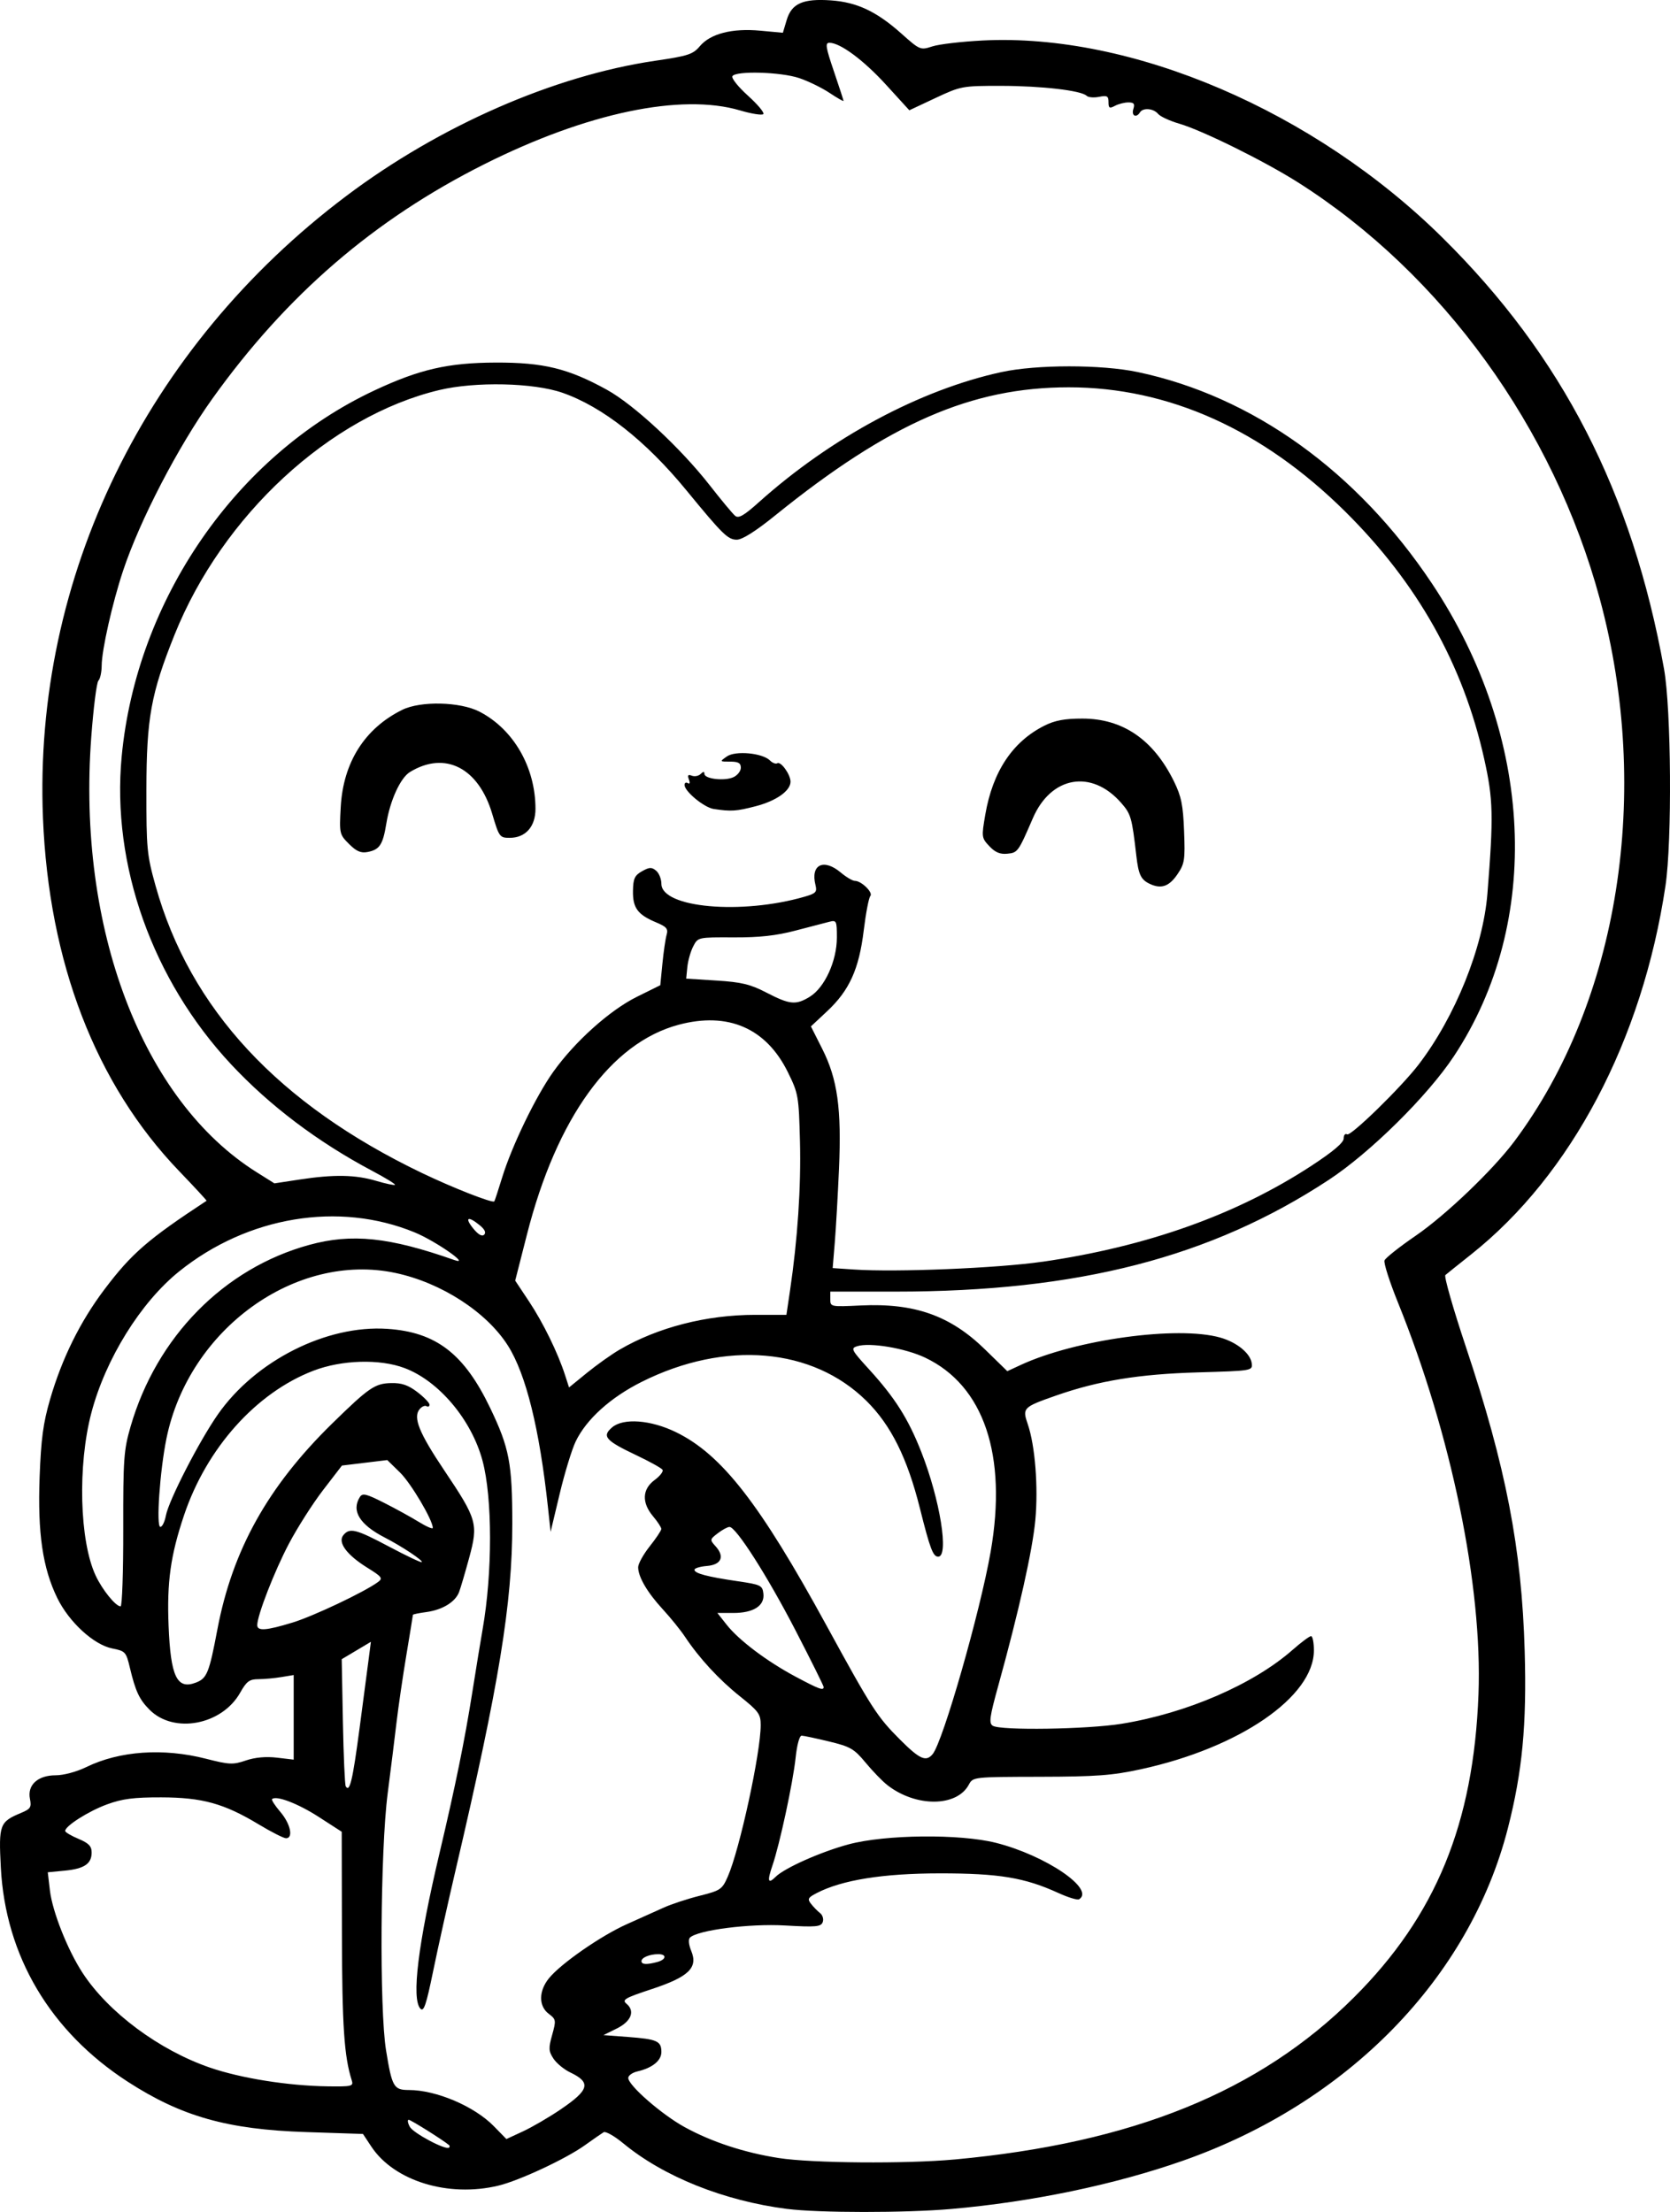 <?xml version="1.0" encoding="UTF-8" standalone="no"?>
<!-- Created with Inkscape (http://www.inkscape.org/) -->

<svg
   width="133.4mm"
   height="176.675mm"
   viewBox="0 0 133.4 176.675"
   version="1.1"
   id="svg5"
   xml:space="preserve"
   xmlns="http://www.w3.org/2000/svg"
   xmlns:svg="http://www.w3.org/2000/svg"><defs
     id="defs2" /><g
     id="layer1"
     transform="translate(-74.676,117.63)"><path
       style="fill:#000000;stroke-width:0.265"
       d="m 137.559,58.802 c -5.06,-0.649 -9.869,-2.574 -13.102,-5.246 -0.702,-0.58 -1.405,-0.978 -1.562,-0.883 -0.157,0.095 -0.837,0.566 -1.511,1.048 -1.516,1.084 -5.231,2.818 -6.895,3.218 -4.004,0.963 -8.332,-0.368 -10.155,-3.124 l -0.664,-1.004 -4.553,-0.15 c -6.271,-0.207 -9.942,-1.244 -14.233,-4.019 -6.195,-4.008 -9.775,-10.048 -10.142,-17.113 -0.178,-3.431 -0.1,-3.643 1.615,-4.359 0.761,-0.318 0.845,-0.452 0.711,-1.126 -0.221,-1.105 0.626,-1.879 2.058,-1.879 0.631,0 1.672,-0.28 2.447,-0.658 2.651,-1.292 6.145,-1.536 9.545,-0.667 1.878,0.48 2.164,0.493 3.197,0.142 0.737,-0.25 1.605,-0.329 2.478,-0.226 l 1.343,0.159 v -3.379 -3.379 l -0.992,0.164 c -0.546,0.09 -1.372,0.165 -1.835,0.167 -0.708,0.002 -0.939,0.174 -1.445,1.074 -1.453,2.586 -5.29,3.315 -7.233,1.375 -0.824,-0.823 -1.132,-1.48 -1.581,-3.368 -0.299,-1.259 -0.362,-1.328 -1.404,-1.534 -1.476,-0.292 -3.449,-2.099 -4.391,-4.023 -1.17,-2.39 -1.581,-5.195 -1.414,-9.661 0.114,-3.054 0.284,-4.322 0.836,-6.218 0.952,-3.275 2.407,-6.215 4.346,-8.782 2.164,-2.866 3.455,-3.986 8.154,-7.074 0.029,-0.019 -0.958,-1.086 -2.193,-2.372 -6.665,-6.94 -10.408,-16.65 -10.876,-28.209 -0.776,-19.185 8.21,-37.612 24.22,-49.666 7.459,-5.616 16.609,-9.621 24.683,-10.806 2.635,-0.386 3.02,-0.512 3.569,-1.164 0.844,-1.003 2.581,-1.449 4.831,-1.239 l 1.801,0.167 0.307,-1.025 c 0.396,-1.32 1.303,-1.72 3.543,-1.562 2.065,0.146 3.634,0.885 5.602,2.638 1.497,1.334 1.53,1.348 2.49,1.037 0.535,-0.174 2.342,-0.386 4.016,-0.471 11.931,-0.61 26.503,5.639 36.74,15.756 9.555,9.443 15.15,20.334 17.688,34.43 0.579,3.218 0.651,13.761 0.117,17.33 -1.839,12.31 -7.523,23.091 -15.519,29.437 -1.019,0.808 -1.948,1.553 -2.064,1.654 -0.117,0.101 0.618,2.672 1.633,5.714 3.207,9.61 4.468,16.124 4.704,24.315 0.17,5.888 -0.186,9.632 -1.344,14.158 -3.065,11.973 -12.796,21.929 -25.948,26.547 -5.466,1.92 -12.072,3.296 -18.521,3.859 -3.66,0.32 -10.586,0.317 -13.097,-0.005 z m 13.361,-3.95 c 14.249,-1.315 24.354,-5.414 31.907,-12.944 6.54,-6.52 9.561,-13.875 9.951,-24.226 0.325,-8.621 -2.169,-20.742 -6.439,-31.293 -0.664,-1.641 -1.145,-3.146 -1.068,-3.346 0.077,-0.2 1.193,-1.085 2.482,-1.967 2.403,-1.646 6.179,-5.256 7.889,-7.543 8.362,-11.185 10.997,-27.878 6.836,-43.295 -3.694,-13.684 -12.601,-25.989 -24.095,-33.286 -2.681,-1.702 -7.667,-4.169 -9.508,-4.704 -0.756,-0.22 -1.518,-0.572 -1.693,-0.784 -0.366,-0.441 -1.203,-0.511 -1.445,-0.12 -0.296,0.478 -0.701,0.276 -0.529,-0.265 0.132,-0.416 0.048,-0.529 -0.396,-0.529 -0.31,0 -0.795,0.123 -1.076,0.274 -0.433,0.232 -0.512,0.185 -0.512,-0.298 0,-0.487 -0.111,-0.549 -0.755,-0.421 -0.415,0.083 -0.862,0.045 -0.992,-0.084 -0.425,-0.422 -3.61,-0.791 -6.84,-0.793 -3.096,-0.002 -3.208,0.019 -5.243,0.974 l -2.08,0.976 -1.859,-2.037 c -1.8,-1.972 -3.663,-3.354 -4.524,-3.354 -0.353,0 -0.299,0.351 0.354,2.27 0.425,1.248 0.772,2.316 0.772,2.372 0,0.057 -0.506,-0.233 -1.124,-0.644 -0.618,-0.411 -1.711,-0.942 -2.428,-1.182 -1.47,-0.49 -5.05,-0.591 -5.323,-0.15 -0.097,0.157 0.462,0.858 1.241,1.559 0.779,0.701 1.331,1.364 1.226,1.472 -0.105,0.109 -0.939,-0.023 -1.852,-0.293 -4.713,-1.391 -12.246,0.191 -20.415,4.286 -8.822,4.422 -15.82,10.454 -21.752,18.752 -2.734,3.824 -5.788,9.71 -7.125,13.735 -0.856,2.576 -1.699,6.318 -1.707,7.577 -0.003,0.517 -0.12,1.054 -0.26,1.193 -0.14,0.14 -0.397,2.163 -0.571,4.497 -1.145,15.306 4.075,29.036 13.218,34.77 l 1.412,0.886 2.028,-0.309 c 2.736,-0.416 4.438,-0.386 6.107,0.11 0.768,0.228 1.441,0.37 1.496,0.316 0.054,-0.054 -0.761,-0.555 -1.812,-1.112 -4.352,-2.307 -8.19,-5.204 -11.277,-8.509 -6.292,-6.737 -9.562,-15.937 -8.743,-24.593 1.185,-12.53 9.15,-24.063 20.189,-29.236 3.603,-1.688 5.885,-2.212 9.694,-2.225 3.81,-0.013 5.785,0.47 8.864,2.165 2.173,1.197 5.899,4.655 8.227,7.637 0.921,1.18 1.834,2.277 2.029,2.439 0.275,0.228 0.7,-0.016 1.892,-1.084 5.762,-5.164 12.886,-8.986 19.38,-10.397 2.812,-0.611 7.989,-0.612 10.882,-0.003 9.188,1.935 17.541,7.936 23.509,16.891 8.152,12.232 8.839,27.046 1.749,37.758 -2.096,3.167 -6.68,7.697 -9.991,9.872 -9.425,6.193 -20.01,8.924 -34.594,8.926 l -5.226,8.91e-4 v 0.611 c 0,0.602 0.035,0.609 2.417,0.495 4.313,-0.206 7.164,0.801 9.941,3.51 l 1.781,1.738 1.066,-0.494 c 4.393,-2.035 12.543,-3.155 15.945,-2.19 1.341,0.38 2.424,1.272 2.517,2.072 0.066,0.575 0.011,0.584 -4.298,0.708 -4.713,0.136 -7.949,0.665 -11.345,1.854 -2.63,0.921 -2.696,0.988 -2.25,2.283 0.585,1.698 0.847,5.022 0.604,7.658 -0.221,2.396 -1.315,7.29 -2.95,13.193 -0.705,2.546 -0.772,3.032 -0.448,3.237 0.619,0.392 7.562,0.285 10.295,-0.159 5.192,-0.842 10.526,-3.149 13.662,-5.91 0.681,-0.599 1.341,-1.09 1.466,-1.09 0.125,0 0.227,0.512 0.227,1.139 0,3.703 -5.946,7.784 -13.833,9.495 -2.276,0.494 -3.55,0.589 -8.052,0.599 -5.328,0.012 -5.35,0.014 -5.679,0.63 -0.962,1.797 -4.242,1.811 -6.516,0.029 -0.392,-0.307 -1.171,-1.112 -1.732,-1.789 -0.915,-1.105 -1.213,-1.277 -2.91,-1.687 -1.04,-0.251 -2.026,-0.461 -2.191,-0.467 -0.177,-0.007 -0.377,0.72 -0.489,1.775 -0.21,1.989 -1.272,6.919 -1.853,8.608 -0.426,1.237 -0.352,1.502 0.253,0.897 0.705,-0.705 3.611,-2 5.829,-2.597 2.931,-0.789 8.889,-0.851 11.774,-0.123 3.966,1.001 7.947,3.703 6.643,4.509 -0.13,0.08 -0.874,-0.146 -1.654,-0.502 -2.69,-1.231 -4.757,-1.572 -9.487,-1.568 -4.524,0.004 -7.797,0.528 -9.815,1.572 -0.703,0.364 -0.761,0.474 -0.456,0.863 0.192,0.246 0.518,0.578 0.723,0.739 0.206,0.161 0.3,0.486 0.209,0.722 -0.144,0.374 -0.534,0.408 -3.022,0.266 -2.829,-0.162 -6.969,0.369 -7.586,0.972 -0.139,0.136 -0.095,0.573 0.105,1.057 0.558,1.346 -0.198,2.077 -3.159,3.054 -2.146,0.709 -2.393,0.852 -2.013,1.167 0.707,0.586 0.382,1.41 -0.783,1.985 l -1.058,0.523 1.984,0.149 c 2.303,0.173 2.646,0.328 2.646,1.198 0,0.691 -0.72,1.274 -1.918,1.552 -0.4,0.093 -0.728,0.328 -0.728,0.522 0,0.59 2.67,2.919 4.498,3.923 2.155,1.184 4.782,2.047 7.53,2.474 2.643,0.411 10.155,0.472 14.034,0.114 z m -40.371,-1.147 c -0.482,-0.407 -3.058,-2.024 -3.225,-2.024 -0.116,0 -0.078,0.249 0.085,0.554 0.274,0.512 2.889,1.9 3.14,1.666 0.061,-0.057 0.061,-0.145 0,-0.196 z m 8.915,-2.858 c 2.295,-1.556 2.448,-2.146 0.765,-2.948 -0.496,-0.236 -1.101,-0.734 -1.344,-1.106 -0.388,-0.593 -0.401,-0.827 -0.102,-1.895 0.325,-1.162 0.313,-1.24 -0.275,-1.684 -0.818,-0.617 -0.808,-1.824 0.023,-2.843 0.959,-1.177 4.169,-3.403 6.227,-4.319 1.002,-0.446 2.318,-1.037 2.926,-1.314 0.608,-0.277 1.902,-0.704 2.877,-0.949 1.672,-0.42 1.799,-0.507 2.249,-1.529 0.949,-2.157 2.63,-9.888 2.631,-12.108 7.9e-4,-0.872 -0.165,-1.102 -1.653,-2.29 -1.686,-1.347 -3.248,-3.039 -4.401,-4.77 -0.354,-0.531 -1.148,-1.513 -1.764,-2.181 -1.239,-1.344 -1.971,-2.593 -1.971,-3.365 0,-0.278 0.416,-1.028 0.923,-1.667 0.508,-0.639 0.925,-1.264 0.926,-1.388 10e-4,-0.125 -0.295,-0.58 -0.659,-1.012 -0.916,-1.089 -0.871,-2.162 0.122,-2.896 0.431,-0.319 0.717,-0.687 0.635,-0.819 -0.082,-0.132 -1.018,-0.653 -2.081,-1.157 -2.484,-1.179 -2.778,-1.516 -1.948,-2.229 0.894,-0.768 3.093,-0.602 5.113,0.386 3.646,1.784 6.683,5.684 12.002,15.416 3.648,6.674 4.053,7.302 5.893,9.142 1.565,1.565 2.07,1.79 2.597,1.155 0.825,-0.994 3.794,-11.353 4.635,-16.17 1.343,-7.699 -0.539,-13.271 -5.234,-15.5 -1.598,-0.758 -4.425,-1.233 -5.435,-0.912 -0.523,0.166 -0.456,0.298 0.927,1.813 2.104,2.306 3.158,3.971 4.211,6.655 1.491,3.797 2.22,8.341 1.339,8.341 -0.411,0 -0.649,-0.63 -1.457,-3.854 -1.008,-4.024 -2.31,-6.644 -4.266,-8.581 -4.31,-4.269 -11.289,-4.865 -17.954,-1.532 -2.49,1.245 -4.416,2.981 -5.274,4.754 -0.306,0.631 -0.883,2.516 -1.282,4.189 l -0.726,3.041 -0.214,-1.984 c -0.674,-6.243 -1.753,-10.605 -3.187,-12.876 -1.7,-2.692 -5.324,-5.038 -8.989,-5.818 -7.961,-1.693 -16.515,4.487 -18.296,13.22 -0.529,2.595 -0.837,7.061 -0.486,7.061 0.149,0 0.348,-0.407 0.441,-0.905 0.228,-1.214 2.667,-5.958 4.161,-8.091 2.998,-4.282 8.667,-7.143 13.519,-6.822 3.901,0.258 6.142,1.98 8.225,6.322 1.53,3.187 1.766,4.425 1.766,9.246 0,6.372 -1.051,12.794 -4.523,27.634 -0.613,2.619 -1.423,6.267 -1.801,8.106 -0.557,2.709 -0.75,3.276 -1.018,2.988 -0.726,-0.782 -0.189,-5.153 1.528,-12.417 1.274,-5.393 2.003,-8.968 2.616,-12.832 0.311,-1.965 0.682,-4.227 0.823,-5.027 0.797,-4.517 0.794,-10.525 -0.006,-13.496 -0.879,-3.265 -3.481,-6.356 -6.219,-7.389 -1.99,-0.75 -5.026,-0.661 -7.302,0.215 -4.562,1.756 -8.518,6.179 -10.318,11.534 -1.081,3.218 -1.376,5.325 -1.236,8.831 0.163,4.063 0.667,5.117 2.175,4.543 0.89,-0.339 1.064,-0.766 1.721,-4.239 1.201,-6.348 4.034,-11.43 9.173,-16.459 2.939,-2.876 3.412,-3.199 4.712,-3.228 0.84,-0.019 1.357,0.159 2.088,0.716 0.534,0.408 0.972,0.861 0.972,1.008 0,0.147 -0.106,0.201 -0.235,0.122 -0.129,-0.08 -0.378,0.027 -0.553,0.238 -0.544,0.655 -0.048,1.885 1.976,4.9 2.618,3.901 2.719,4.255 1.983,6.968 -0.323,1.189 -0.687,2.424 -0.809,2.744 -0.303,0.793 -1.336,1.422 -2.618,1.594 -0.588,0.079 -1.068,0.178 -1.068,0.22 0,0.042 -0.235,1.485 -0.522,3.206 -0.287,1.721 -0.641,4.142 -0.786,5.378 -0.145,1.237 -0.464,3.797 -0.709,5.689 -0.585,4.531 -0.666,17.215 -0.13,20.505 0.478,2.939 0.614,3.175 1.826,3.176 2.19,0.003 5.232,1.3 6.788,2.893 l 1,1.024 1.329,-0.616 c 0.731,-0.339 2.085,-1.128 3.009,-1.755 z m -16.69,-2.315 c -0.608,-1.914 -0.77,-4.336 -0.785,-11.728 l -0.017,-8.13 -1.852,-1.195 c -1.652,-1.065 -3.394,-1.728 -3.711,-1.411 -0.063,0.063 0.235,0.524 0.663,1.024 0.807,0.944 1.056,2.1 0.452,2.1 -0.191,0 -1.173,-0.498 -2.182,-1.106 -2.769,-1.67 -4.508,-2.152 -7.79,-2.159 -2.193,-0.005 -3.104,0.113 -4.327,0.561 -1.478,0.541 -3.349,1.729 -3.343,2.123 0.002,0.102 0.478,0.384 1.058,0.628 0.824,0.346 1.056,0.586 1.056,1.092 0,0.904 -0.59,1.301 -2.158,1.451 l -1.346,0.129 0.171,1.452 c 0.198,1.687 1.414,4.755 2.612,6.589 2.051,3.142 6.107,6.159 10.152,7.554 2.496,0.86 6.269,1.461 9.439,1.503 1.919,0.025 2.057,-0.009 1.909,-0.476 z m 24.4,-9.453 c 0.727,-0.195 0.787,-0.627 0.088,-0.627 -0.691,0 -1.345,0.271 -1.345,0.557 0,0.273 0.412,0.296 1.257,0.07 z M 103.391,20.461 c 0.318,-2.401 0.653,-4.949 0.745,-5.662 l 0.168,-1.296 -1.166,0.695 -1.166,0.695 0.094,4.967 c 0.052,2.732 0.155,5.066 0.228,5.188 0.315,0.52 0.552,-0.472 1.096,-4.587 z m 37.078,-3.348 c 0,-0.095 -1.005,-2.119 -2.234,-4.497 -2.251,-4.357 -4.767,-8.3 -5.289,-8.289 -0.155,0.003 -0.577,0.232 -0.937,0.509 -0.636,0.488 -0.641,0.518 -0.175,1.033 0.752,0.831 0.467,1.481 -0.694,1.577 -0.544,0.045 -0.99,0.181 -0.99,0.302 0,0.289 1.01,0.557 3.44,0.914 1.863,0.273 1.989,0.334 2.066,0.992 0.112,0.968 -0.786,1.546 -2.4,1.546 h -1.275 l 0.739,0.937 c 0.978,1.241 3.217,2.928 5.501,4.147 1.881,1.003 2.249,1.139 2.249,0.828 z M 98.042,11.967 c 1.676,-0.514 5.726,-2.433 6.816,-3.229 0.423,-0.309 0.343,-0.418 -0.856,-1.164 -1.639,-1.019 -2.371,-2.02 -1.896,-2.593 0.507,-0.611 0.999,-0.486 3.678,0.935 1.369,0.726 2.532,1.277 2.585,1.224 0.123,-0.123 -1.588,-1.259 -2.963,-1.967 -2.004,-1.032 -2.68,-2.133 -1.986,-3.231 0.212,-0.335 0.496,-0.268 1.914,0.448 0.916,0.462 2.171,1.152 2.79,1.533 0.618,0.381 1.124,0.598 1.124,0.483 0,-0.624 -1.744,-3.571 -2.62,-4.426 l -1.017,-0.993 -1.81,0.219 -1.81,0.219 -1.502,1.952 c -0.826,1.073 -2.056,3.003 -2.733,4.287 -1.158,2.195 -2.531,5.727 -2.531,6.507 0,0.491 0.716,0.438 2.816,-0.205 z M 84.521,4.52 c -0.01,-5.622 0.04,-6.329 0.587,-8.215 2.076,-7.161 7.459,-12.635 14.263,-14.502 3.406,-0.934 6.391,-0.624 11.597,1.207 1.375,0.483 -1.497,-1.519 -3.162,-2.205 -6.056,-2.495 -13.354,-1.286 -18.825,3.119 -3.069,2.471 -5.872,6.986 -7.005,11.285 -1.107,4.202 -0.95,10.241 0.34,13.002 0.534,1.144 1.602,2.462 1.994,2.462 0.122,0 0.217,-2.768 0.211,-6.152 z M 124.157,-9.824 c 3.046,-1.785 6.947,-2.788 10.845,-2.788 h 2.493 l 0.285,-1.918 c 0.608,-4.092 0.891,-8.322 0.798,-11.932 -0.094,-3.628 -0.129,-3.828 -0.967,-5.531 -1.732,-3.519 -4.774,-4.84 -8.721,-3.79 -5.408,1.44 -9.744,7.431 -12.118,16.745 l -0.942,3.693 1.109,1.669 c 1.124,1.692 2.298,4.094 2.875,5.882 l 0.317,0.981 1.426,-1.162 c 0.784,-0.639 1.955,-1.471 2.601,-1.85 z m 33.779,-7.026 c 8.381,-1.215 15.545,-3.772 21.506,-7.674 1.733,-1.135 2.567,-1.842 2.567,-2.176 0,-0.273 0.123,-0.419 0.273,-0.327 0.287,0.177 4.31,-3.747 5.702,-5.561 2.929,-3.817 5.163,-9.36 5.507,-13.661 0.495,-6.208 0.464,-7.529 -0.252,-10.746 -1.685,-7.566 -5.327,-14.05 -11.109,-19.778 -6.605,-6.543 -14.124,-9.922 -22.08,-9.922 -7.766,0 -14.322,2.86 -23.442,10.226 -1.574,1.272 -2.639,1.945 -3.078,1.945 -0.707,0 -1.131,-0.416 -4.03,-3.951 -3.241,-3.951 -6.7,-6.672 -9.897,-7.784 -2.311,-0.804 -6.95,-0.906 -9.838,-0.217 -8.736,2.084 -17.324,10.019 -21.141,19.534 -1.889,4.709 -2.245,6.665 -2.253,12.393 -0.006,4.708 0.04,5.195 0.733,7.673 2.745,9.822 9.803,17.43 21.275,22.934 2.482,1.191 5.636,2.428 5.782,2.268 0.034,-0.037 0.315,-0.893 0.625,-1.903 0.78,-2.539 2.695,-6.497 4.089,-8.45 1.723,-2.414 4.509,-4.913 6.675,-5.986 l 1.87,-0.926 0.169,-1.72 c 0.093,-0.946 0.244,-1.981 0.335,-2.3 0.139,-0.486 0.002,-0.649 -0.842,-1.002 -1.471,-0.615 -1.867,-1.155 -1.844,-2.513 0.017,-0.983 0.134,-1.237 0.723,-1.569 0.586,-0.33 0.773,-0.337 1.124,-0.045 0.232,0.193 0.423,0.663 0.423,1.046 0.003,1.923 6.406,2.497 11.459,1.027 0.886,-0.258 0.99,-0.371 0.849,-0.931 -0.409,-1.629 0.651,-2.146 2.026,-0.989 0.432,0.364 0.937,0.661 1.122,0.661 0.525,0 1.483,0.942 1.234,1.213 -0.122,0.133 -0.36,1.373 -0.528,2.755 -0.376,3.083 -1.146,4.783 -2.918,6.441 l -1.3,1.216 0.905,1.794 c 1.221,2.42 1.548,4.768 1.337,9.599 -0.092,2.11 -0.244,4.753 -0.336,5.873 l -0.168,2.037 1.691,0.114 c 3.392,0.229 11.504,-0.106 15.056,-0.621 z m 8.544,-30.204 c -0.671,-0.33 -0.863,-0.739 -1.031,-2.202 -0.356,-3.094 -0.43,-3.354 -1.224,-4.258 -2.363,-2.691 -5.593,-2.125 -7.045,1.236 -1.165,2.696 -1.207,2.754 -2.042,2.836 -0.576,0.057 -0.969,-0.108 -1.433,-0.602 -0.622,-0.662 -0.631,-0.732 -0.326,-2.511 0.593,-3.458 2.181,-5.843 4.742,-7.124 0.821,-0.411 1.611,-0.557 3.006,-0.557 3.238,0 5.682,1.674 7.326,5.018 0.586,1.191 0.728,1.891 0.808,3.969 0.089,2.306 0.043,2.602 -0.531,3.448 -0.672,0.99 -1.318,1.205 -2.249,0.747 z m -63.927,-3.168 c -0.76,-0.76 -0.776,-0.83 -0.659,-2.949 0.196,-3.566 1.915,-6.282 4.913,-7.763 1.469,-0.725 4.63,-0.651 6.17,0.145 2.723,1.408 4.473,4.446 4.473,7.767 0,1.417 -0.795,2.31 -2.056,2.31 -0.804,0 -0.851,-0.065 -1.401,-1.918 -1.094,-3.682 -3.77,-5.043 -6.567,-3.34 -0.764,0.465 -1.587,2.26 -1.89,4.12 -0.275,1.691 -0.538,2.087 -1.503,2.272 -0.531,0.101 -0.89,-0.055 -1.48,-0.644 z m 29.129,-2.795 c -0.763,-0.116 -2.325,-1.405 -2.325,-1.918 0,-0.168 0.118,-0.234 0.262,-0.145 0.156,0.096 0.191,-0.023 0.086,-0.295 -0.13,-0.34 -0.07,-0.416 0.235,-0.299 0.226,0.087 0.544,0.024 0.707,-0.139 0.208,-0.208 0.297,-0.211 0.297,-0.009 0,0.407 1.604,0.593 2.315,0.269 0.327,-0.149 0.595,-0.49 0.595,-0.758 0,-0.372 -0.201,-0.487 -0.853,-0.487 -0.848,0 -0.849,-0.002 -0.263,-0.413 0.687,-0.481 2.842,-0.28 3.444,0.322 0.198,0.198 0.462,0.298 0.586,0.221 0.283,-0.175 1.055,0.901 1.055,1.47 0,0.73 -1.135,1.533 -2.771,1.959 -1.558,0.406 -1.978,0.433 -3.371,0.221 z m -18.693,33.243 c -0.93,-0.76 -1.222,-0.617 -0.52,0.253 0.399,0.495 0.708,0.675 0.88,0.51 0.174,-0.167 0.051,-0.428 -0.36,-0.764 z m 26.37,-18.243 c 1.187,-0.724 2.162,-2.849 2.166,-4.721 0.002,-1.341 -0.031,-1.412 -0.593,-1.271 -0.327,0.082 -1.548,0.399 -2.712,0.706 -1.547,0.407 -2.88,0.554 -4.954,0.544 -2.837,-0.013 -2.838,-0.013 -3.216,0.718 -0.208,0.402 -0.42,1.147 -0.47,1.654 l -0.091,0.922 2.422,0.153 c 1.993,0.126 2.697,0.295 3.969,0.953 1.891,0.978 2.362,1.024 3.479,0.343 z"
       id="path2689" /></g></svg>

